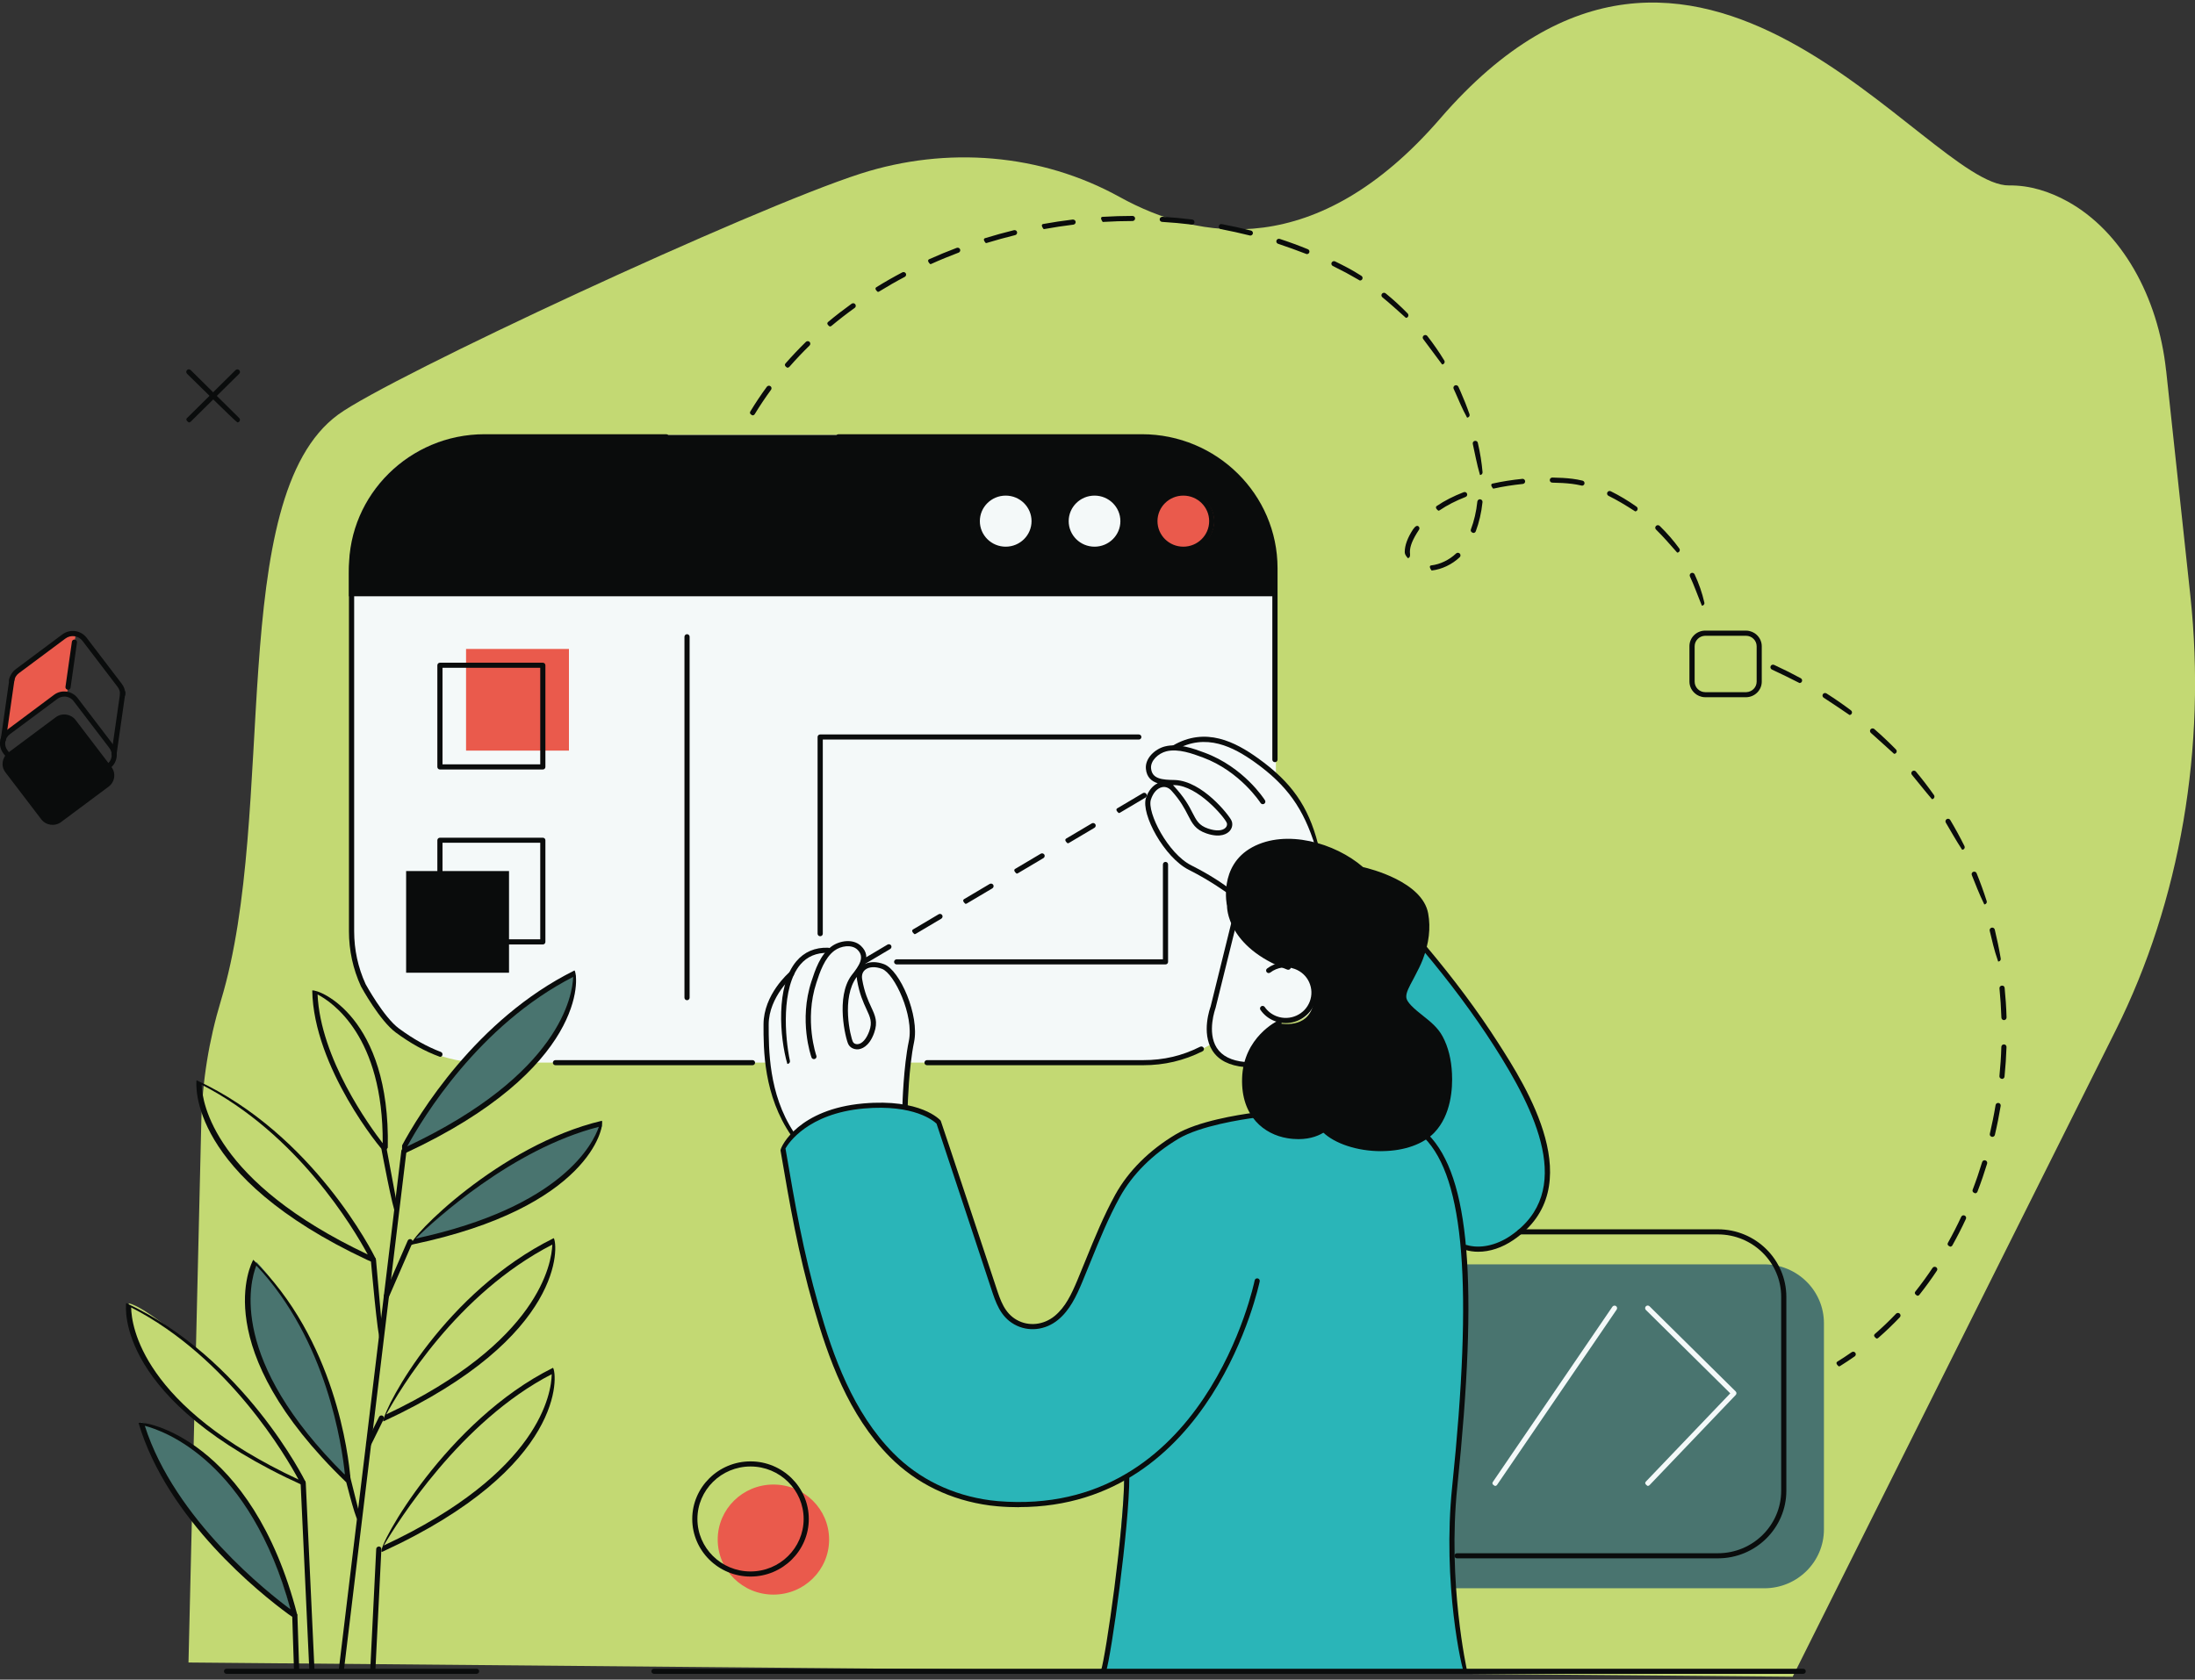 <svg width="405" height="310" viewBox="0 0 405 310" fill="none" xmlns="http://www.w3.org/2000/svg">
<rect x="0" y="0" width="405" height="310" fill="#333333" stroke="none"/>
<g clip-path="url(#clip0_741_860)">
<path d="M399.664 68.373C398.196 54.682 391.422 42.663 381.49 37.179C378.199 35.367 374.564 34.176 370.717 34.226C355.317 34.426 312.913 -32.726 265.751 21.857C243 48.177 221.15 44.414 206.59 36.358C192.031 28.302 174.656 26.961 158.8 32.045C138.763 38.47 71.867 69.574 62.38 76.529C41.452 91.871 51.313 149.826 40.763 184.673C38.546 192.009 37.321 199.595 37.138 207.251L34.779 306.838L330.763 309.47L390.4 190.097C402.276 166.319 407.146 137.927 404.149 109.995L399.674 68.373H399.664Z" fill="#C3D973"/>
<path d="M232.207 140.599C232.207 140.599 242.403 146.984 242.767 158.013L232.672 159.544L234.272 152.428C234.272 152.428 234.647 143.381 232.197 140.599H232.207Z" fill="#F4F9F9"/>
<path d="M89.07 80.272H210.934C224.451 80.272 235.416 91.121 235.416 104.471V171.923C235.416 185.284 224.441 196.122 210.934 196.122H89.07C75.553 196.122 64.587 185.274 64.587 171.923V104.481C64.587 91.121 75.563 80.282 89.07 80.282V80.272Z" fill="#F4F9F9"/>
<path d="M325.539 233.351H264.141C258.068 233.351 253.145 238.217 253.145 244.22V282.269C253.145 288.272 258.068 293.138 264.141 293.138H325.539C331.612 293.138 336.535 288.272 336.535 282.269V244.22C336.535 238.217 331.612 233.351 325.539 233.351Z" fill="#49746F"/>
<path d="M284.158 208.572C282.508 204.308 279.339 197.543 275.592 192.049C271.846 186.555 264.293 176.187 263.159 175.366L260.314 180.4L257.327 187.155L259.949 209.382L230.718 205.94C230.718 205.94 216.807 206.82 209.476 216.118C202.156 225.415 203.057 228.898 199.26 235.963C195.463 243.029 194.643 245.621 189.489 244.46C184.336 243.299 183.971 239.726 182.797 236.053C181.622 232.39 173.775 208.902 173.219 207.141C173.219 207.141 167.599 202.707 157.92 204.318C148.24 205.93 144.423 211.884 144.423 211.884C144.423 211.884 148.777 237.885 152.381 246.962C155.986 256.039 162.618 277.275 186.857 277.675C186.857 277.675 200.181 278.006 207.37 272.832C207.897 273.152 205.133 301.994 203.594 308.449H270.216C270.216 308.449 266.318 290.015 268.373 274.703C270.429 259.391 270.682 238.715 270.429 235.693C270.307 234.302 270.196 232.06 269.983 229.608C272.059 230.449 277.162 231.409 281.546 226.296C286.801 220.171 285.788 212.815 284.138 208.562L284.158 208.572Z" fill="#2AB5B8"/>
<path d="M166.749 203.988C166.749 203.988 167.781 194.291 167.913 193.53C168.045 192.78 168.723 188.296 167.326 185.064C165.929 181.821 165.635 178.799 163.083 178.439C160.522 178.078 159.55 178.218 158.871 179.129C158.193 180.04 158.588 182.492 159.297 183.933C159.995 185.374 162.587 190.238 160.016 192.049C157.434 193.86 156.603 192.369 156.3 190.058C156.006 187.746 155.672 183.402 156.705 181.681C157.737 179.96 159.357 178.298 159.297 176.827C159.246 175.356 157.869 173.875 156.006 174.145C154.133 174.415 152.958 175.376 152.958 175.376C152.958 175.376 147.035 175.366 145.699 180.54C145.699 180.54 141.983 183.412 141.406 188.116C140.829 192.82 141.78 198.104 142.307 200.125C142.823 202.147 145.041 207.721 146.306 209.162C146.306 209.162 150.832 205.52 154.447 204.889C158.061 204.259 166.749 203.968 166.749 203.968V203.988Z" fill="#F4F9F9"/>
<path d="M227.438 170.462C227.438 170.462 223.894 184.943 223.55 186.865C223.206 188.786 221.829 195.151 229.655 196.482C229.655 196.482 230.526 193.45 232.5 191.619C234.475 189.787 236.044 188.586 236.044 188.586C236.044 188.586 241.319 189.577 242.544 185.154C243.769 180.73 239.851 178.799 238.434 178.538C237.016 178.268 235.629 177.658 235.629 177.658C235.629 177.658 228.663 173.705 227.448 170.472L227.438 170.462Z" fill="#F4F9F9"/>
<path d="M227.661 170.462C227.661 170.462 225.352 164.458 227.661 160.485C229.969 156.501 234.141 155.26 237.573 155.3C241.005 155.341 247.364 156.882 251.262 160.475C251.262 160.475 259.585 162.376 261.934 166.219C264.283 170.052 262.946 174.415 262.48 175.746C262.005 177.077 259.149 182.462 259.008 183.683C259.008 183.683 258.481 184.763 261.043 186.855C263.604 188.947 266.692 191.649 267.229 196.142C267.776 200.636 267.644 208.352 260.182 211.194C252.71 214.036 245.41 209.783 244.539 208.762C243.871 208.692 236.145 211.894 231.974 206.8C227.792 201.707 229.898 195.482 230.86 194.081C231.822 192.68 234.13 189.667 235.73 188.827C235.73 188.827 240.509 190.007 242.018 186.315C243.526 182.622 241.714 179.8 240.094 178.909C238.464 178.018 236.976 178.288 236.976 178.288C236.976 178.288 229.281 175.546 227.661 170.482V170.462Z" fill="#0A0C0C"/>
<path d="M70.673 261.153C70.673 261.153 76.981 250.004 85.394 241.427C93.808 232.851 102.384 228.948 102.384 228.948C102.384 228.948 102.273 239.846 89.627 250.294C76.981 260.742 70.673 261.163 70.673 261.163V261.153Z" fill="#C3D973"/>
<path d="M71.078 211.804C71.078 211.804 71.017 201.877 68.931 196.132C66.845 190.388 61.995 184.383 58.087 182.792C58.087 182.792 58.138 188.586 61.256 196.132C64.375 203.678 71.088 212.064 71.088 212.064V211.804H71.078Z" fill="#C3D973"/>
<path d="M74.935 212.065C74.935 212.065 89.394 205.63 95.853 198.784C102.313 191.939 104.298 187.976 104.885 186.315C105.472 184.653 106.242 179.95 106.242 179.95C106.242 179.95 96.42 183.903 87.612 193.7C78.803 203.498 75.127 210.273 74.945 212.075L74.935 212.065Z" fill="#49746F"/>
<path d="M75.958 229.238C75.958 229.238 91.409 225.895 99.184 220.801C106.95 215.707 110.99 209.032 111.112 207.601C111.112 207.601 100.217 209.553 90.72 216.708C81.223 223.864 75.958 229.238 75.958 229.238Z" fill="#49746F"/>
<path d="M64.182 273.072C64.182 273.072 63.17 259.331 57.682 248.483C52.194 237.644 47.324 232.921 47.324 232.921C47.324 232.921 43.213 240.807 48.823 252.996C54.432 265.176 64.182 273.072 64.182 273.072Z" fill="#49746F"/>
<path d="M70.409 285.942C70.409 285.942 85.718 278.936 92.867 271.341C100.015 263.745 102.769 256.129 102.262 252.996C102.262 252.996 90.983 258.15 83.116 267.858C75.249 277.555 70.217 284.191 70.399 285.952L70.409 285.942Z" fill="#C3D973"/>
<path d="M55.941 273.682C55.941 273.682 51.313 263.264 43.133 255.538C34.962 247.812 26.649 241.127 23.753 240.547C23.753 240.547 23.055 251.405 35.215 261.153C47.375 270.9 55.941 273.682 55.941 273.682Z" fill="#C3D973"/>
<path d="M53.956 297.871C53.956 297.871 42.647 289.014 36.42 281.268C30.193 273.522 26.032 262.514 26.032 262.514C26.032 262.514 37.949 265.576 44.621 276.134C51.303 286.692 53.956 298.181 53.956 298.181V297.871Z" fill="#49746F"/>
<path d="M235.234 105.812C235.234 91.771 224.016 80.272 210.316 80.272H89.302C75.603 80.272 64.385 91.761 64.385 105.812V110.055H235.234V105.812Z" fill="#0A0C0C"/>
<path d="M190.866 96.184C190.866 99.157 188.426 101.579 185.419 101.579C182.412 101.579 179.962 99.167 179.962 96.184C179.962 93.202 182.402 90.8 185.419 90.8C188.436 90.8 190.866 93.212 190.866 96.184Z" fill="#F4F9F9"/>
<path d="M207.431 96.184C207.431 99.157 204.991 101.579 201.974 101.579C198.956 101.579 196.526 99.167 196.526 96.184C196.526 93.202 198.966 90.8 201.974 90.8C204.981 90.8 207.431 93.212 207.431 96.184Z" fill="#F4F9F9"/>
<path d="M223.995 96.184C223.995 99.157 221.555 101.579 218.538 101.579C215.521 101.579 213.091 99.167 213.091 96.184C213.091 93.202 215.531 90.8 218.538 90.8C221.545 90.8 223.995 93.212 223.995 96.184Z" fill="#EA5A4C"/>
<path d="M1.516 138.913L10.28 132.383C11.436 131.522 13.081 131.75 13.953 132.893L20.559 141.555C21.431 142.698 21.2 144.324 20.044 145.186L11.28 151.716C10.124 152.577 8.479 152.349 7.607 151.206L1 142.543C0.129 141.401 0.366 139.783 1.514 138.927L1.516 138.913Z" fill="#0A0C0C"/>
<path d="M12.383 127.929L13.983 116.981C13.983 116.981 12.666 116.821 11.907 117.381C11.229 117.881 4.799 122.675 3.372 123.736C3.118 123.926 2.906 124.156 2.734 124.426C2.491 124.817 2.197 125.427 2.086 126.228C1.873 127.699 0.688 135.975 0.688 135.975L10.773 128.139C10.773 128.139 11.401 127.679 12.383 127.929Z" fill="#EA5A4C"/>
<path d="M104.976 119.773H85.992V138.538H104.976V119.773Z" fill="#EA5A4C"/>
<path d="M93.919 160.765H74.935V179.529H93.919V160.765Z" fill="#0A0C0C"/>
<path d="M152.979 284.151C152.979 289.765 148.382 294.308 142.702 294.308C137.022 294.308 132.425 289.765 132.425 284.151C132.425 278.536 137.022 273.993 142.702 273.993C148.382 273.993 152.979 278.536 152.979 284.151Z" fill="#EA5A4C"/>
<path d="M188.031 278.176C186.735 278.176 185.409 278.126 184.042 278.006L182.635 277.856C175.426 276.895 169.047 273.802 164.177 268.889C156.553 261.203 152.796 250.594 150.123 241.217C147.217 231.029 145.8 222.763 144.008 212.305C144.129 211.404 147.491 204.709 159.276 203.658C169.877 202.717 173.431 206.67 173.573 206.84C173.664 207.001 183.789 237.564 183.789 237.564C184.589 240.016 185.348 242.338 187.606 243.609C189.803 244.85 192.557 244.56 194.613 242.868C196.597 241.227 197.711 238.835 198.774 236.313C199.29 235.072 199.807 233.821 200.313 232.56C201.953 228.527 203.654 224.354 205.78 220.491C208.19 216.128 212.058 212.275 216.958 209.352C221.008 206.941 228.379 205.76 231.366 205.369C231.65 205.339 231.873 205.519 231.903 205.77C231.933 206.03 231.751 206.27 231.498 206.3C229.22 206.6 221.464 207.771 217.455 210.163C212.696 212.995 208.95 216.718 206.621 220.941C204.515 224.754 202.834 228.898 201.204 232.911C200.688 234.172 200.181 235.423 199.665 236.674C198.602 239.206 197.387 241.818 195.23 243.589C192.861 245.54 189.692 245.871 187.14 244.43C184.558 242.979 183.718 240.376 182.888 237.855L179.374 227.216L172.803 207.391C172.317 206.92 168.723 203.768 159.378 204.589C148.999 205.519 145.446 211.054 144.929 211.964C146.742 222.573 148.159 230.809 151.045 240.957C153.687 250.214 157.383 260.682 164.855 268.218C169.573 272.982 175.76 275.984 182.746 276.905L184.133 277.055C222.345 280.217 231.417 236.754 231.498 236.313C231.549 236.053 231.812 235.893 232.055 235.943C232.308 235.993 232.48 236.243 232.429 236.493C232.338 236.924 223.702 278.156 188.021 278.156L188.031 278.176Z" fill="#0A0C0C"/>
<path d="M275.835 274.253C275.349 274.023 275.289 273.732 275.441 273.522L297.503 241.177C297.655 240.957 297.948 240.907 298.161 241.047C298.384 241.197 298.434 241.487 298.293 241.697L276.23 274.043C276.139 274.183 275.987 274.253 275.835 274.253Z" fill="#F4F9F9"/>
<path d="M304.013 274.253C303.497 273.943 303.487 273.642 303.669 273.462L319.251 257.16L303.679 241.768C303.497 241.588 303.497 241.287 303.679 241.097C303.872 240.907 304.165 240.907 304.358 241.097L320.254 256.809C320.436 256.99 320.436 257.28 320.254 257.47L304.358 274.103C304.266 274.203 304.135 274.253 304.013 274.253Z" fill="#F4F9F9"/>
<path d="M87.936 308.93H41.796C41.533 308.93 41.32 308.72 41.32 308.459C41.32 308.199 41.533 307.989 41.796 307.989H87.936C88.199 307.989 88.411 308.199 88.411 308.459C88.411 308.72 88.199 308.93 87.936 308.93Z" fill="#0A0C0C"/>
<path d="M55.941 274.163C21.323 258.501 23.186 241.217 23.277 240.497C44.996 250.554 56.265 273.262 56.376 273.492C56.265 274.083 56.113 274.173 55.941 274.173V274.163ZM24.199 241.307C24.25 244.67 26.183 259.571 55.08 273.072C52.883 268.969 42.262 250.574 24.199 241.307Z" fill="#0A0C0C"/>
<path d="M70.409 286.422C69.599 285.431 82.428 262.163 102.04 252.446C102.819 253.537 104.581 270.73 70.612 286.372C70.551 286.402 70.48 286.412 70.409 286.412V286.422ZM101.797 253.627C84.969 262.303 73.305 280.988 70.814 285.241C99.752 271.721 101.746 256.979 101.797 253.627Z" fill="#0A0C0C"/>
<path d="M54.392 298.652C54.108 298.562 53.176 297.891 53.176 297.891C48.033 294.118 30.851 280.448 25.566 262.644C26.295 262.073 46.443 265.396 54.857 298.061C54.584 298.622 54.483 298.652 54.392 298.652ZM26.72 263.154C32.258 280.518 49.694 294.148 53.592 297.02C46.13 269.729 30.375 264.105 26.72 263.154Z" fill="#0A0C0C"/>
<path d="M63.848 273.542C38.141 248.723 46.362 233.161 46.727 232.51C61.834 247.152 64.314 268.669 64.658 272.832C64.031 273.522 63.94 273.552 63.848 273.552V273.542ZM47.294 233.571C46.089 236.644 42.211 251.045 63.646 272.201C63.109 266.857 60.325 247.372 47.294 233.571Z" fill="#0A0C0C"/>
<path d="M68.901 232.991C68.708 232.951 67.675 232.5 67.675 232.5C34.648 216.968 36.177 200.085 36.258 199.375C57.864 209.363 68.87 231.38 69.326 232.31C69.144 232.941 69.022 232.991 68.891 232.991H68.901ZM37.199 200.195C37.311 203.548 39.518 218.129 67.848 231.53C65.276 226.766 54.918 209.272 37.199 200.195Z" fill="#0A0C0C"/>
<path d="M70.855 212.535C70.359 212.215 57.844 197.013 57.611 182.802C58.816 182.552 72.029 187.616 71.553 211.814C71.118 212.475 70.987 212.535 70.855 212.535ZM58.593 183.542C59.15 195.402 68.162 207.821 70.612 210.994C70.743 191.208 61.226 184.903 58.593 183.542Z" fill="#0A0C0C"/>
<path d="M74.53 212.905C74.054 212.365 74.206 211.364 74.206 211.364C77.102 205.96 87.814 188.116 106.009 179.109C106.778 180.2 108.327 197.253 74.733 212.855C74.672 212.885 74.601 212.895 74.53 212.895V212.905ZM75.138 211.584C103.437 198.234 105.634 183.652 105.756 180.3C88.31 189.247 77.983 206.37 75.138 211.584Z" fill="#0A0C0C"/>
<path d="M70.683 262.314C71.159 259.161 82.286 238.365 102.171 228.517C102.941 229.608 104.49 246.671 70.885 262.274C70.824 262.304 70.754 262.314 70.683 262.314ZM101.908 229.708C84.26 238.765 73.751 256.489 71.26 261.053C99.59 247.652 101.787 233.061 101.908 229.708Z" fill="#0A0C0C"/>
<path d="M75.847 229.778C75.35 228.597 92.046 211.354 111.061 206.851C111.537 208.011 108.712 222.853 76.201 229.668C76.008 229.758 75.917 229.778 75.847 229.778ZM110.494 207.971C94.456 212.085 80.21 225.185 76.697 228.597C103.802 222.743 109.461 211.004 110.494 207.971Z" fill="#0A0C0C"/>
<path d="M62.957 308.93C62.643 308.9 62.451 308.66 62.481 308.399L74.054 212.375C74.085 212.115 74.307 211.955 74.581 211.965C74.844 211.995 75.026 212.235 74.996 212.485L63.423 308.51C63.393 308.75 63.19 308.92 62.947 308.92L62.957 308.93Z" fill="#0A0C0C"/>
<path d="M57.561 308.93C57.307 308.93 57.095 308.729 57.085 308.479L55.465 273.702C55.455 273.442 55.657 273.222 55.92 273.212C56.194 273.212 56.406 273.412 56.416 273.662L58.036 308.439C58.047 308.699 57.844 308.92 57.581 308.93H57.561Z" fill="#0A0C0C"/>
<path d="M54.725 308.89C54.472 308.89 54.26 308.69 54.25 308.429L53.916 298.191C53.916 297.931 54.118 297.711 54.381 297.701C54.624 297.691 54.867 297.901 54.877 298.161L55.212 308.399C55.212 308.66 55.009 308.88 54.746 308.89H54.725Z" fill="#0A0C0C"/>
<path d="M68.779 308.89C68.496 308.88 68.293 308.66 68.303 308.399L69.417 285.872C69.427 285.612 69.64 285.462 69.913 285.422C70.177 285.432 70.379 285.652 70.369 285.912L69.255 308.44C69.245 308.69 69.032 308.89 68.779 308.89Z" fill="#0A0C0C"/>
<path d="M65.974 280.468C65.509 280.107 63.585 272.382 63.585 272.382C63.524 272.131 63.676 271.871 63.929 271.811C64.192 271.751 64.445 271.901 64.506 272.151L66.44 279.877C66.501 280.128 66.349 280.388 66.096 280.448C66.055 280.458 66.015 280.458 65.984 280.458L65.974 280.468Z" fill="#0A0C0C"/>
<path d="M68.01 266.967C67.564 266.807 67.463 266.527 67.584 266.287L69.944 261.503C70.055 261.273 70.338 261.173 70.581 261.283C70.824 261.393 70.915 261.683 70.804 261.913L68.445 266.697C68.364 266.867 68.192 266.967 68.02 266.967H68.01Z" fill="#0A0C0C"/>
<path d="M70.156 247.422C69.68 246.992 68.425 232.57 68.425 232.57C68.405 232.31 68.597 232.08 68.86 232.06C69.093 232.02 69.356 232.23 69.376 232.49L70.642 246.912C70.662 247.172 70.47 247.402 70.207 247.422C70.197 247.422 70.176 247.422 70.166 247.422H70.156Z" fill="#0A0C0C"/>
<path d="M72.981 223.884C72.515 223.493 70.389 212.145 70.389 212.145C70.338 211.894 70.51 211.644 70.774 211.594C71.047 211.544 71.28 211.714 71.331 211.974L73.447 223.333C73.497 223.593 73.325 223.834 73.062 223.884C73.032 223.884 73.001 223.884 72.971 223.884H72.981Z" fill="#0A0C0C"/>
<path d="M71.29 239.696C70.855 239.556 70.754 239.276 70.855 239.036L75.229 228.978C75.33 228.738 75.614 228.627 75.856 228.728C76.1 228.828 76.211 229.108 76.11 229.348L71.736 239.406C71.655 239.586 71.483 239.686 71.3 239.686L71.29 239.696Z" fill="#0A0C0C"/>
<path d="M237.239 188.826C236.581 188.826 235.902 188.706 235.244 188.466C234.151 188.066 233.229 187.345 232.571 186.395C232.419 186.184 232.48 185.884 232.693 185.734C232.905 185.584 233.209 185.644 233.351 185.854C233.898 186.645 234.667 187.235 235.578 187.576C238.008 188.476 240.742 187.265 241.663 184.853C242.109 183.682 242.068 182.422 241.552 181.281C241.036 180.14 240.094 179.279 238.909 178.839C237.381 178.268 235.68 178.508 234.373 179.499C234.161 179.659 233.867 179.619 233.705 179.409C233.543 179.199 233.584 178.909 233.796 178.749C235.366 177.568 237.411 177.268 239.254 177.958C242.18 179.049 243.668 182.291 242.565 185.194C241.704 187.435 239.537 188.826 237.239 188.826Z" fill="#0A0C0C"/>
<path d="M229.645 196.943C226.81 196.683 224.816 195.662 223.692 193.891C221.596 190.598 223.297 185.974 223.368 185.784L227.185 170.342C227.246 170.092 227.489 169.922 227.762 169.992C228.015 170.052 228.177 170.312 228.116 170.562L224.279 186.054C224.249 186.154 222.659 190.488 224.502 193.39C225.464 194.891 227.205 195.772 229.686 196.002C229.949 196.022 230.141 196.252 230.121 196.513C230.101 196.753 229.888 196.943 229.645 196.943Z" fill="#0A0C0C"/>
<path d="M203.604 308.93C203.199 308.82 203.067 308.56 203.148 308.309C204.019 305.747 207.421 282.159 207.421 272.542C207.421 272.281 207.633 272.071 207.897 272.071C208.16 272.071 208.372 272.281 208.372 272.542C208.372 281.699 205.051 305.637 204.049 308.61C203.978 308.81 203.796 308.93 203.593 308.93H203.604Z" fill="#0A0C0C"/>
<path d="M272.757 231.029C271.907 231.029 271.077 230.909 270.297 230.669C270.044 230.589 269.902 230.329 269.983 230.079C270.064 229.828 270.337 229.698 270.58 229.768C273.01 230.519 276.058 229.888 278.721 228.067C290.679 219.891 283.338 205.009 275.613 192.96C271.897 187.165 267.563 181.341 262.379 175.176C262.207 174.976 262.238 174.676 262.44 174.515C262.643 174.355 262.946 174.375 263.108 174.575C268.323 180.78 272.676 186.625 276.413 192.459C281.526 200.436 293.514 219.11 279.258 228.848C277.152 230.289 274.884 231.029 272.757 231.029Z" fill="#0A0C0C"/>
<path d="M270.226 308.93C269.72 308.399 266.105 292.107 267.938 274.403C271.775 237.354 270.196 217.499 262.825 210.023C262.642 209.833 262.642 209.533 262.825 209.353C263.007 209.172 263.321 209.182 263.493 209.353C271.188 217.159 272.798 236.634 268.879 274.493C267.067 292.037 270.651 308.189 270.692 308.349C270.753 308.6 270.591 308.86 270.327 308.91C270.287 308.91 270.256 308.91 270.226 308.91V308.93Z" fill="#0A0C0C"/>
<path d="M332.708 308.93H120.67C120.406 308.93 120.194 308.72 120.194 308.459C120.194 308.199 120.406 307.989 120.67 307.989H332.708C332.971 307.989 333.183 308.199 333.183 308.459C333.183 308.72 332.971 308.93 332.708 308.93Z" fill="#0A0C0C"/>
<path d="M239.588 210.243C238.94 210.243 238.241 210.193 237.492 210.063C233.341 209.373 228.977 206.12 229.179 199.035C229.392 191.409 235.74 188.406 235.801 188.376C236.044 188.266 236.328 188.376 236.439 188.606C236.55 188.847 236.439 189.127 236.206 189.237C235.963 189.347 230.324 192.039 230.131 199.065C229.908 207.211 235.821 208.832 237.644 209.132C243.172 210.033 245.238 206.891 245.319 206.761C245.45 206.54 245.754 206.47 245.977 206.61C246.2 206.751 246.27 207.041 246.139 207.261C246.048 207.401 244.225 210.243 239.588 210.243Z" fill="#0A0C0C"/>
<path d="M254.816 212.465C250.452 212.465 246.24 211.084 244.033 208.912C243.84 208.732 243.84 208.432 244.033 208.242C244.215 208.052 244.529 208.052 244.711 208.242C246.807 210.293 250.928 211.614 255.13 211.514C258.906 211.454 262.126 210.313 263.969 208.392C266.075 206.19 267.178 202.477 266.966 198.194C266.844 195.702 266.308 193.53 265.356 191.739C264.566 190.248 263.311 189.257 261.984 188.206C261.205 187.586 260.395 186.945 259.666 186.185C259.129 185.624 258.582 184.934 258.532 184.063C258.471 182.982 259.109 181.801 259.625 180.86C259.909 180.32 260.283 179.589 260.283 179.589C260.759 178.669 261.265 177.708 261.64 176.737C262.723 173.935 263.037 171.243 262.592 168.751C261.579 163.217 251.292 160.945 251.181 160.915C246.058 156.501 237.431 153.97 231.518 157.192C225.838 160.274 227.286 166.799 227.347 167.08C227.347 167.48 227.377 174.135 237.867 178.078C238.11 178.168 238.241 178.439 238.14 178.689C238.049 178.929 237.765 179.049 237.522 178.959C226.365 174.776 226.395 167.49 226.395 167.18C226.385 167.18 224.755 159.794 231.052 156.371C237.3 152.979 246.321 155.551 251.495 160.034C252.771 160.324 262.45 162.726 263.513 168.591C263.999 171.253 263.665 174.105 262.521 177.077C262.126 178.098 261.62 179.079 261.124 180.03L260.749 180.75C259.99 182.151 259.423 183.202 259.473 184.013C259.504 184.583 259.939 185.104 260.344 185.544C261.022 186.255 261.802 186.875 262.561 187.476C263.908 188.546 265.305 189.647 266.186 191.309C267.209 193.22 267.786 195.522 267.907 198.154C268.039 200.816 267.776 205.77 264.647 209.042C262.632 211.154 259.159 212.395 255.13 212.455C255.028 212.455 254.917 212.455 254.816 212.455V212.465Z" fill="#0A0C0C"/>
<path d="M339.269 252.176C338.722 251.735 338.793 251.445 339.015 251.305C339.906 250.755 340.797 250.164 341.658 249.564C341.871 249.414 342.174 249.464 342.326 249.674C342.478 249.884 342.428 250.184 342.215 250.334C341.334 250.955 340.423 251.555 339.522 252.116C339.441 252.166 339.36 252.186 339.269 252.186V252.176ZM346.235 247.042C345.698 246.682 345.718 246.391 345.921 246.211C347.267 245.04 348.594 243.779 349.839 242.468C350.011 242.278 350.325 242.268 350.517 242.448C350.71 242.628 350.72 242.929 350.538 243.119C349.272 244.45 347.936 245.731 346.559 246.932C346.467 247.012 346.356 247.052 346.245 247.052L346.235 247.042ZM353.768 239.146C353.261 238.885 353.231 238.585 353.393 238.385C354.497 236.994 355.57 235.513 356.572 234.012C356.714 233.792 357.018 233.731 357.24 233.882C357.463 234.022 357.524 234.322 357.372 234.532C356.349 236.063 355.266 237.554 354.142 238.976C354.051 239.096 353.909 239.156 353.768 239.156V239.146ZM359.822 230.089C359.357 229.898 359.276 229.618 359.407 229.388C360.278 227.827 361.108 226.206 361.868 224.574C361.979 224.334 362.262 224.234 362.495 224.344C362.738 224.454 362.84 224.734 362.728 224.975C361.959 226.626 361.118 228.267 360.237 229.848C360.146 230.009 359.984 230.089 359.822 230.089ZM364.419 220.231C364.004 220.111 363.882 219.841 363.974 219.59C364.622 217.899 365.209 216.178 365.725 214.477C365.806 214.226 366.059 214.076 366.323 214.166C366.576 214.236 366.717 214.507 366.647 214.757C366.12 216.478 365.523 218.219 364.865 219.931C364.794 220.121 364.611 220.241 364.419 220.241V220.231ZM367.608 209.843C367.244 209.773 367.082 209.523 367.143 209.262C367.548 207.531 367.912 205.74 368.206 203.958C368.246 203.698 368.479 203.528 368.753 203.568C369.016 203.608 369.188 203.858 369.147 204.108C368.844 205.91 368.489 207.711 368.074 209.463C368.024 209.683 367.821 209.823 367.608 209.823V209.843ZM369.39 199.125C369.087 199.095 368.884 198.864 368.915 198.604C369.097 196.793 369.218 194.981 369.269 193.22C369.269 192.96 369.502 192.73 369.765 192.76C370.028 192.76 370.231 192.99 370.221 193.25C370.16 195.041 370.038 196.873 369.856 198.704C369.836 198.944 369.623 199.135 369.38 199.135L369.39 199.125ZM369.755 188.276C369.502 188.276 369.289 188.076 369.279 187.816C369.218 185.994 369.097 184.183 368.925 182.432C368.894 182.171 369.087 181.941 369.35 181.911C369.674 181.881 369.846 182.081 369.876 182.332C370.049 184.113 370.18 185.944 370.231 187.786C370.231 188.046 370.028 188.266 369.765 188.276H369.755ZM368.682 177.468C367.912 175.296 367.548 173.515 367.122 171.783C367.062 171.533 367.214 171.273 367.477 171.213C367.73 171.153 367.993 171.313 368.054 171.563C368.479 173.315 368.854 175.116 369.158 176.917C369.198 177.178 369.026 177.418 368.763 177.458C368.742 177.458 368.712 177.458 368.682 177.458V177.468ZM366.12 166.92C365.118 164.868 364.49 163.167 363.822 161.515C363.72 161.275 363.842 160.995 364.085 160.905C364.338 160.815 364.611 160.925 364.703 161.165C365.381 162.836 366.009 164.568 366.566 166.309C366.647 166.559 366.505 166.82 366.252 166.9C366.201 166.91 366.15 166.92 366.11 166.92H366.12ZM362.04 156.842C360.815 154.97 359.944 153.379 359.022 151.828C358.891 151.608 358.962 151.317 359.195 151.177C359.417 151.047 359.711 151.117 359.843 151.347C360.774 152.909 361.655 154.53 362.465 156.161C362.576 156.391 362.485 156.682 362.242 156.792C362.171 156.822 362.1 156.842 362.03 156.842H362.04ZM356.461 147.494C355.043 145.843 353.94 144.402 352.765 143.001C352.603 142.801 352.623 142.501 352.836 142.34C353.039 142.18 353.342 142.2 353.504 142.401C354.689 143.822 355.813 145.283 356.846 146.754C356.997 146.964 356.937 147.264 356.724 147.414C356.643 147.474 356.542 147.505 356.451 147.505L356.461 147.494ZM349.475 139.128C347.875 137.707 346.559 136.456 345.192 135.265C344.999 135.095 344.979 134.795 345.151 134.594C345.323 134.404 345.627 134.374 345.83 134.554C347.217 135.765 348.563 137.036 349.829 138.327C350.011 138.518 350.011 138.818 349.819 138.998C349.728 139.088 349.606 139.128 349.485 139.128H349.475ZM341.243 131.952C339.522 130.792 338.023 129.751 336.484 128.77C336.261 128.63 336.201 128.34 336.342 128.119C336.484 127.899 336.778 127.839 337.001 127.979C338.56 128.97 340.079 130.021 341.526 131.112C341.739 131.272 341.78 131.562 341.618 131.772C341.526 131.892 341.385 131.962 341.233 131.962L341.243 131.952ZM332.039 126.068C330.257 125.167 328.617 124.347 326.936 123.576C326.703 123.466 326.592 123.186 326.703 122.945C326.815 122.705 327.088 122.605 327.341 122.715C329.032 123.496 330.693 124.327 332.262 125.177C332.495 125.307 332.576 125.587 332.454 125.818C332.363 125.978 332.201 126.058 332.039 126.058V126.068Z" fill="#0A0C0C"/>
<path d="M314.017 111.787C313.156 109.715 312.579 108.014 311.809 106.393C311.698 106.152 311.809 105.872 312.042 105.762C312.275 105.652 312.559 105.762 312.67 105.992C313.46 107.684 314.067 109.435 314.472 111.216C314.533 111.466 314.371 111.727 314.108 111.777C314.077 111.777 314.037 111.787 314.007 111.787H314.017ZM264.141 105.292C263.635 104.621 263.817 104.381 264.08 104.351C265.72 104.161 267.391 103.35 268.667 102.149C268.849 101.969 269.163 101.979 269.345 102.169C269.527 102.359 269.517 102.66 269.335 102.84C267.918 104.181 266.044 105.071 264.202 105.292C264.181 105.292 264.161 105.292 264.141 105.292ZM259.737 103C259.22 102.389 259.2 102.139 259.19 101.869C259.19 100.658 259.706 99.257 260.709 97.716C261.184 97.025 261.478 96.985 261.701 97.125C261.913 97.275 261.964 97.576 261.812 97.786C260.597 99.617 260.142 100.848 260.142 101.869C260.253 102.7 260.081 102.95 259.818 103C259.787 103 259.757 103 259.726 103H259.737ZM309.46 101.989C308.043 100.378 306.858 99.017 305.552 97.736C305.36 97.556 305.36 97.255 305.552 97.065C305.745 96.875 306.038 96.885 306.231 97.065C307.577 98.376 308.802 99.787 309.855 101.239C310.007 101.449 309.957 101.749 309.744 101.899C309.663 101.959 309.562 101.989 309.471 101.989H309.46ZM271.836 98.366C271.421 98.246 271.299 97.976 271.39 97.726C271.988 96.155 272.393 94.413 272.585 92.572C272.605 92.312 272.889 92.101 273.112 92.151C273.375 92.181 273.567 92.412 273.537 92.672C273.334 94.603 272.919 96.415 272.292 98.066C272.221 98.256 272.038 98.366 271.846 98.366H271.836ZM301.695 94.373C299.923 93.222 298.363 92.292 296.784 91.511C296.551 91.391 296.45 91.111 296.571 90.88C296.683 90.64 296.976 90.55 297.209 90.67C298.829 91.471 300.439 92.432 301.968 93.522C302.181 93.673 302.231 93.973 302.079 94.183C301.988 94.313 301.836 94.383 301.695 94.383V94.373ZM265.376 94.243C264.829 93.823 264.89 93.532 265.103 93.382C266.53 92.412 268.201 91.561 270.064 90.84C270.317 90.75 270.591 90.86 270.682 91.111C270.783 91.351 270.661 91.631 270.408 91.721C268.616 92.422 267.006 93.242 265.639 94.173C265.558 94.233 265.467 94.253 265.366 94.253L265.376 94.243ZM275.501 90.18C274.975 89.559 275.137 89.309 275.4 89.249C277.152 88.859 278.994 88.569 280.888 88.379C281.11 88.329 281.384 88.539 281.404 88.799C281.434 89.059 281.242 89.289 280.979 89.319C279.136 89.509 277.324 89.79 275.613 90.17C275.582 90.17 275.542 90.18 275.511 90.18H275.501ZM291.873 89.629C291.134 89.469 290.547 89.359 290.02 89.299C288.917 89.169 287.712 89.099 286.416 89.079C286.153 89.079 285.94 88.859 285.95 88.599C285.95 88.338 286.163 88.138 286.426 88.138C287.752 88.158 289.008 88.228 290.132 88.368C290.699 88.439 291.327 88.549 291.995 88.709C292.248 88.769 292.41 89.029 292.349 89.279C292.299 89.499 292.106 89.639 291.883 89.639L291.873 89.629ZM273.071 87.658C272.454 85.546 272.16 83.765 271.745 81.933C271.684 81.683 271.846 81.423 272.109 81.373C272.383 81.323 272.626 81.473 272.676 81.733C273.112 83.605 273.395 85.426 273.547 87.158C273.567 87.418 273.375 87.648 273.112 87.668C273.102 87.668 273.081 87.668 273.071 87.668V87.658ZM270.692 77.08C269.75 75.358 269.193 73.957 268.586 72.586L268.211 71.766C268.1 71.525 268.211 71.245 268.444 71.135C268.677 71.025 268.971 71.135 269.082 71.365L269.457 72.196C270.074 73.587 270.641 75.018 271.137 76.449C271.228 76.699 271.087 76.96 270.844 77.05C270.793 77.07 270.742 77.08 270.692 77.08ZM138.844 76.659C138.368 76.459 138.297 76.169 138.439 75.949C139.381 74.398 140.403 72.856 141.487 71.385C141.639 71.175 141.942 71.125 142.155 71.275C142.368 71.425 142.418 71.726 142.266 71.936C141.203 73.387 140.191 74.898 139.259 76.429C139.168 76.579 139.016 76.659 138.854 76.659H138.844ZM145.284 67.873C144.767 67.592 144.747 67.292 144.919 67.092C146.114 65.731 147.39 64.38 148.696 63.099C148.878 62.919 149.192 62.919 149.374 63.099C149.556 63.289 149.556 63.589 149.374 63.769C148.078 65.03 146.823 66.361 145.648 67.703C145.547 67.812 145.415 67.863 145.284 67.863V67.873ZM266.075 67.252C264.728 65.491 263.695 64 262.602 62.589C262.44 62.378 262.48 62.088 262.693 61.928C262.906 61.768 263.209 61.808 263.361 62.018C264.485 63.459 265.538 64.98 266.49 66.542C266.622 66.762 266.551 67.052 266.328 67.192C266.247 67.242 266.166 67.262 266.085 67.262L266.075 67.252ZM153.09 60.257C152.553 59.886 152.584 59.596 152.786 59.426C154.173 58.265 155.641 57.134 157.14 56.053C157.353 55.903 157.646 55.943 157.808 56.163C157.96 56.374 157.92 56.674 157.707 56.824C156.229 57.885 154.781 59.006 153.414 60.147C153.323 60.217 153.211 60.257 153.1 60.257H153.09ZM259.392 58.655C257.782 57.214 256.446 55.993 255.059 54.862C254.856 54.692 254.826 54.402 254.998 54.202C255.17 54.002 255.474 53.972 255.666 54.142C257.084 55.293 258.451 56.544 259.737 57.865C259.919 58.055 259.909 58.355 259.726 58.535C259.635 58.625 259.514 58.665 259.392 58.665V58.655ZM161.959 53.872C161.413 53.431 161.484 53.141 161.706 53.001C163.255 52.04 164.865 51.12 166.485 50.269C166.708 50.149 167.002 50.229 167.133 50.459C167.255 50.689 167.174 50.969 166.941 51.1C165.341 51.94 163.752 52.851 162.213 53.802C162.132 53.852 162.051 53.872 161.959 53.872ZM250.918 51.78C249.794 51.15 249.034 50.699 248.326 50.319C247.526 49.899 246.726 49.488 245.916 49.088C245.683 48.968 245.582 48.688 245.703 48.458C245.825 48.227 246.108 48.127 246.341 48.247C247.161 48.648 247.981 49.058 248.781 49.488C249.52 49.879 250.3 50.349 251.191 50.909C251.414 51.05 251.475 51.34 251.333 51.56C251.242 51.7 251.09 51.77 250.938 51.77L250.918 51.78ZM171.639 48.748C171.092 48.237 171.204 47.957 171.436 47.847C173.107 47.096 174.818 46.386 176.529 45.745C176.772 45.655 177.056 45.775 177.147 46.016C177.238 46.256 177.117 46.536 176.874 46.626C175.183 47.267 173.482 47.957 171.831 48.708C171.771 48.738 171.7 48.748 171.629 48.748H171.639ZM241.117 46.906C239.264 46.196 237.543 45.565 235.821 44.995C235.568 44.915 235.437 44.645 235.518 44.394C235.599 44.144 235.872 44.014 236.125 44.094C237.877 44.665 239.618 45.305 241.309 45.996C241.552 46.096 241.674 46.366 241.572 46.606C241.501 46.786 241.319 46.896 241.127 46.896L241.117 46.906ZM181.906 44.875C181.369 44.294 181.511 44.034 181.764 43.954C183.495 43.424 185.287 42.923 187.08 42.483C187.343 42.423 187.596 42.573 187.657 42.823C187.717 43.073 187.566 43.334 187.312 43.394C185.541 43.834 183.769 44.314 182.047 44.845C181.997 44.855 181.956 44.865 181.906 44.865V44.875ZM230.698 43.484C228.825 43.023 227.033 42.623 225.251 42.283C224.988 42.233 224.815 41.983 224.876 41.732C224.927 41.482 225.15 41.302 225.433 41.362C227.245 41.702 229.058 42.103 230.82 42.553C231.073 42.613 231.225 42.873 231.164 43.123C231.103 43.334 230.911 43.474 230.698 43.474V43.484ZM192.567 42.283C192.051 41.642 192.223 41.392 192.476 41.342C194.278 41.012 196.111 40.742 197.934 40.521C198.187 40.511 198.43 40.672 198.47 40.932C198.501 41.192 198.318 41.422 198.055 41.462C196.253 41.682 194.44 41.953 192.648 42.283C192.618 42.283 192.588 42.283 192.567 42.283ZM219.915 41.452C218.072 41.232 216.24 41.062 214.417 40.952C214.154 40.932 213.951 40.712 213.972 40.451C213.992 40.191 214.225 40.021 214.478 40.011C216.321 40.121 218.173 40.291 219.976 40.511C220.239 40.541 220.421 40.782 220.391 41.042C220.36 41.282 220.158 41.452 219.915 41.452ZM203.462 40.962C202.966 40.261 203.168 40.041 203.431 40.021C205.284 39.911 207.137 39.851 208.96 39.851C209.223 39.851 209.436 40.061 209.436 40.321C209.436 40.581 209.223 40.792 208.96 40.792C207.168 40.792 205.325 40.852 203.502 40.962H203.472H203.462Z" fill="#0A0C0C"/>
<path d="M166.982 204.469C166.708 204.469 166.496 204.248 166.506 203.988C166.506 203.918 166.698 196.863 167.69 192.139C168.672 187.465 165.058 179.689 162.739 178.819C161.494 178.348 160.34 178.418 159.641 178.979C159.155 179.369 158.952 179.99 159.074 180.71C159.489 183.172 160.188 184.673 160.745 185.874C161.484 187.465 162.01 188.606 161.291 190.628C160.35 193.26 158.871 193.63 158.284 193.67C157.515 193.7 156.836 193.34 156.522 192.719C156.016 191.709 154.143 184.003 157.11 180.02C158.598 178.148 159.611 176.617 158.183 175.256C157.14 174.265 155.145 174.565 153.941 175.466C152.128 176.827 151.257 179.459 150.63 181.391C148.362 188.296 150.599 194.791 150.63 194.851C150.721 195.091 150.589 195.362 150.336 195.452C150.083 195.532 149.82 195.412 149.729 195.161C149.627 194.881 147.349 188.316 149.729 181.1C150.397 179.049 151.318 176.247 153.374 174.715C154.892 173.575 157.413 173.204 158.851 174.575C159.995 175.656 160.016 176.827 159.59 177.918C160.542 177.458 161.798 177.458 163.104 177.948C166.05 179.049 169.685 187.415 168.652 192.339C167.68 196.983 167.488 203.948 167.488 204.018C167.488 204.278 167.265 204.479 167.012 204.479L166.982 204.469ZM158.082 180.3C155.196 184.153 156.917 191.388 157.373 192.289C157.515 192.569 157.829 192.739 158.223 192.719C159.054 192.669 159.864 191.769 160.39 190.308C160.988 188.656 160.562 187.756 159.874 186.264C159.297 185.013 158.568 183.452 158.132 180.86C158.102 180.67 158.082 180.48 158.082 180.3Z" fill="#0A0C0C"/>
<path d="M145.274 196.362C143.866 191.549 143.097 181.951 146.934 177.418C148.392 175.696 150.356 174.836 152.796 174.916C153.06 174.916 153.272 175.136 153.262 175.396C153.262 175.656 152.999 175.877 152.776 175.856C150.64 175.826 148.939 176.527 147.673 178.018C144.079 182.281 144.838 191.509 145.749 195.792C145.8 196.042 145.638 196.292 145.375 196.352C145.344 196.352 145.314 196.352 145.274 196.352V196.362Z" fill="#0A0C0C"/>
<path d="M159.297 177.998C158.75 177.548 158.821 177.258 159.054 177.128L163.762 174.335C163.985 174.205 164.278 174.275 164.42 174.495C164.552 174.716 164.481 175.006 164.258 175.146L159.55 177.938C159.469 177.988 159.388 178.008 159.307 178.008L159.297 177.998ZM168.723 172.404C168.176 171.954 168.247 171.663 168.48 171.533L173.188 168.741C173.411 168.611 173.705 168.671 173.846 168.901C173.978 169.121 173.907 169.412 173.684 169.552L168.976 172.344C168.895 172.384 168.814 172.414 168.733 172.414L168.723 172.404ZM178.139 166.82C177.593 166.369 177.663 166.079 177.896 165.939L182.604 163.147C182.827 163.017 183.121 163.077 183.263 163.307C183.394 163.527 183.323 163.817 183.101 163.957L178.392 166.749C178.311 166.8 178.23 166.82 178.149 166.82H178.139ZM187.566 161.225C187.019 160.775 187.09 160.485 187.323 160.355L192.031 157.562C192.243 157.432 192.547 157.502 192.689 157.722C192.821 157.943 192.75 158.233 192.527 158.373L187.819 161.165C187.748 161.205 187.657 161.235 187.576 161.235L187.566 161.225ZM196.982 155.641C196.435 155.191 196.506 154.9 196.739 154.76L201.447 151.968C201.67 151.838 201.963 151.908 202.105 152.128C202.237 152.348 202.166 152.639 201.943 152.779L197.235 155.571C197.154 155.611 197.073 155.641 196.992 155.641H196.982ZM206.408 150.047C205.862 149.596 205.932 149.306 206.165 149.176L210.873 146.384C211.096 146.244 211.39 146.324 211.532 146.544C211.663 146.764 211.592 147.054 211.37 147.194L206.661 149.986C206.58 150.036 206.499 150.057 206.418 150.057L206.408 150.047Z" fill="#0A0C0C"/>
<path d="M146.043 209.653C140.849 202.177 140.869 193.65 140.879 189.077C140.889 183.532 145.537 179.539 145.739 179.369C145.942 179.199 146.236 179.219 146.408 179.419C146.58 179.619 146.56 179.92 146.357 180.08C146.317 180.12 141.851 183.963 141.831 189.077C141.831 193.56 141.801 201.897 146.438 208.922C146.58 209.142 146.519 209.433 146.296 209.573C146.215 209.623 146.124 209.653 146.033 209.653H146.043Z" fill="#0A0C0C"/>
<path d="M226.668 164.938C226.344 164.818 223.621 162.686 219.358 160.544C214.822 158.273 210.478 150.246 211.44 147.284C211.866 145.983 212.655 145.002 213.607 144.562C212.483 144.202 211.572 143.451 211.43 141.9C211.248 139.938 213.121 138.217 214.964 137.757C217.455 137.136 220.249 138.167 222.284 138.928C229.473 141.6 233.25 147.454 233.401 147.704C233.543 147.925 233.472 148.215 233.25 148.355C233.027 148.495 232.733 148.425 232.591 148.205C232.551 148.145 228.825 142.36 221.95 139.808C220.036 139.098 217.404 138.117 215.197 138.667C213.729 139.038 212.25 140.389 212.382 141.81C212.564 143.771 214.407 143.932 216.796 143.962C221.829 144.152 226.739 150.407 227.215 151.437C227.509 152.068 227.377 152.838 226.871 153.389C226.476 153.819 225.271 154.73 222.598 153.819C220.553 153.119 219.976 151.988 219.186 150.437C218.578 149.256 217.829 147.785 216.138 145.923C215.642 145.383 215.045 145.152 214.417 145.283C213.526 145.473 212.757 146.323 212.352 147.574C211.592 149.906 215.49 157.552 219.793 159.704C224.147 161.885 226.861 164.007 226.972 164.097C227.185 164.257 227.215 164.558 227.053 164.758C226.962 164.878 226.82 164.938 226.678 164.938H226.668ZM216.422 144.892C218.609 147.234 219.388 148.765 220.016 149.996C220.765 151.457 221.211 152.338 222.892 152.919C224.38 153.429 225.585 153.359 226.152 152.748C226.395 152.478 226.476 152.118 226.334 151.828C225.808 150.697 221.049 145.062 216.756 144.902C216.645 144.902 216.533 144.902 216.412 144.902L216.422 144.892Z" fill="#0A0C0C"/>
<path d="M242.716 156.311C240.519 149.256 237.522 144.972 231.549 140.699C227.661 137.917 222.487 135.145 216.877 138.437C216.645 138.567 216.351 138.497 216.219 138.267C216.088 138.047 216.159 137.757 216.381 137.617C222.466 134.044 227.974 136.976 232.095 139.928C238.272 144.352 241.38 148.775 243.172 155.711C243.233 155.961 243.081 156.221 242.828 156.281C242.787 156.281 242.747 156.291 242.706 156.291L242.716 156.311Z" fill="#0A0C0C"/>
<path d="M9.71 148.936C8.454 148.795 7.726 148.375 7.229 147.715L0.618 139.048C0.122 138.397 -0.091 137.587 0.02 136.776C0.132 135.965 0.567 135.255 1.225 134.765L9.983 128.229C11.34 127.219 13.284 127.489 14.317 128.83L20.928 137.497C21.425 138.147 21.637 138.958 21.516 139.758C21.404 140.569 20.979 141.29 20.311 141.78L11.543 148.305C10.996 148.705 10.358 148.926 9.69 148.926L9.71 148.936ZM11.857 128.57C11.411 128.57 10.955 128.71 10.571 129L1.802 135.525C1.347 135.865 1.053 136.356 0.972 136.916C0.891 137.477 1.033 138.037 1.387 138.487L7.999 147.144C8.708 148.075 10.054 148.265 10.996 147.564L19.764 141.029C20.22 140.689 20.513 140.199 20.594 139.638C20.675 139.078 20.534 138.517 20.189 138.067L13.578 129.4C13.163 128.85 12.515 128.56 11.867 128.56L11.857 128.57Z" fill="#0A0C0C"/>
<path d="M22.629 128.62C22.356 128.62 22.154 128.4 22.154 128.139C22.154 127.639 22.002 127.169 21.698 126.768L15.218 118.282C14.853 117.811 14.327 117.501 13.74 117.421C13.142 117.341 12.555 117.491 12.069 117.851L3.483 124.246C3.007 124.597 2.693 125.117 2.612 125.698C2.572 125.958 2.339 126.138 2.076 126.098C1.812 126.058 1.63 125.818 1.671 125.567C1.792 124.737 2.238 124.006 2.916 123.496L11.502 117.091C12.18 116.58 13.031 116.37 13.871 116.48C14.722 116.6 15.471 117.031 15.987 117.711L22.467 126.198C22.903 126.768 23.125 127.439 23.115 128.149C23.115 128.41 22.903 128.62 22.64 128.62H22.629Z" fill="#0A0C0C"/>
<path d="M12.555 127.319C12.231 127.279 12.049 127.038 12.079 126.778L13.264 118.442C13.304 118.182 13.537 118.001 13.8 118.041C14.064 118.081 14.246 118.322 14.206 118.572L13.021 126.908C12.991 127.139 12.788 127.309 12.545 127.309L12.555 127.319Z" fill="#0A0C0C"/>
<path d="M210.914 196.602H171.042C170.778 196.602 170.566 196.392 170.566 196.132C170.566 195.872 170.778 195.662 171.042 195.662H210.914C214.721 195.662 218.062 194.881 221.444 193.19C221.677 193.07 221.96 193.17 222.092 193.4C222.213 193.63 222.112 193.92 221.879 194.03C218.406 195.762 214.822 196.602 210.914 196.602Z" fill="#0A0C0C"/>
<path d="M138.844 196.603H102.485C102.222 196.603 102.009 196.392 102.009 196.132C102.009 195.872 102.222 195.662 102.485 195.662H138.844C139.107 195.662 139.32 195.872 139.32 196.132C139.32 196.392 139.107 196.603 138.844 196.603Z" fill="#0A0C0C"/>
<path d="M81.172 195.051C78.337 194.011 75.735 192.559 73.031 190.568C70.065 188.376 66.744 182.311 66.602 182.051C65.124 178.819 64.385 175.406 64.385 171.873V104.871C64.385 91.231 75.613 80.142 89.414 80.142H122.928C123.191 80.142 123.403 80.352 123.403 80.612C123.403 80.873 123.191 81.083 122.928 81.083H89.414C76.14 81.083 65.347 91.761 65.347 104.871V171.873C65.347 175.276 66.055 178.559 67.463 181.641C67.483 181.671 70.804 187.756 73.609 189.817C76.241 191.759 78.772 193.17 81.344 194.151C81.587 194.241 81.709 194.521 81.618 194.761C81.547 194.951 81.364 195.061 81.172 195.061V195.051Z" fill="#0A0C0C"/>
<path d="M235.234 140.669C234.971 140.669 234.758 140.459 234.758 140.199V104.871C234.758 91.751 223.965 81.083 210.691 81.083H154.72C154.457 81.083 154.244 80.873 154.244 80.612C154.244 80.352 154.457 80.142 154.72 80.142H210.691C224.491 80.142 235.72 91.241 235.72 104.871V140.199C235.72 140.459 235.507 140.669 235.244 140.669H235.234Z" fill="#0A0C0C"/>
<path d="M316.973 287.613H268.829C268.566 287.613 268.353 287.403 268.353 287.143C268.353 286.883 268.566 286.672 268.829 286.672H316.973C323.413 286.672 328.647 281.498 328.647 275.133V239.366C328.647 233.001 323.413 227.827 316.973 227.827H280.432C280.169 227.827 279.956 227.617 279.956 227.356C279.956 227.096 280.169 226.886 280.432 226.886H316.973C323.939 226.886 329.599 232.48 329.599 239.366V275.133C329.599 282.019 323.939 287.613 316.973 287.613Z" fill="#0A0C0C"/>
<path d="M0.608 137.046C0.284 137.006 0.101 136.766 0.132 136.506L1.752 125.167C1.792 124.907 2.035 124.747 2.288 124.767C2.552 124.807 2.734 125.047 2.693 125.297L1.073 136.626C1.043 136.866 0.83 137.036 0.597 137.036L0.608 137.046Z" fill="#0A0C0C"/>
<path d="M21.04 139.648C20.716 139.608 20.534 139.368 20.564 139.108L22.184 127.779C22.224 127.519 22.477 127.359 22.721 127.379C22.984 127.419 23.166 127.659 23.125 127.909L21.506 139.238C21.475 139.478 21.262 139.648 21.03 139.648H21.04Z" fill="#0A0C0C"/>
<path d="M228.42 109.715H71.675C71.412 109.715 71.199 109.505 71.199 109.245C71.199 108.985 71.412 108.774 71.675 108.774H228.42C228.683 108.774 228.896 108.985 228.896 109.245C228.896 109.505 228.683 109.715 228.42 109.715Z" fill="#0A0C0C"/>
<path d="M218.336 101.839C215.177 101.839 212.615 99.307 212.615 96.185C212.615 93.062 215.177 90.53 218.336 90.53C221.495 90.53 224.056 93.072 224.056 96.185C224.056 99.297 221.495 101.839 218.336 101.839ZM218.336 91.471C215.703 91.471 213.567 93.583 213.567 96.185C213.567 98.787 215.703 100.898 218.336 100.898C220.968 100.898 223.104 98.787 223.104 96.185C223.104 93.583 220.968 91.471 218.336 91.471Z" fill="#0A0C0C"/>
<path d="M201.953 101.839C198.794 101.839 196.233 99.307 196.233 96.185C196.233 93.062 198.794 90.53 201.953 90.53C205.112 90.53 207.674 93.072 207.674 96.185C207.674 99.297 205.112 101.839 201.953 101.839ZM201.953 91.471C199.321 91.471 197.184 93.583 197.184 96.185C197.184 98.787 199.321 100.898 201.953 100.898C204.586 100.898 206.722 98.787 206.722 96.185C206.722 93.583 204.586 91.471 201.953 91.471Z" fill="#0A0C0C"/>
<path d="M185.561 101.839C182.402 101.839 179.84 99.307 179.84 96.185C179.84 93.062 182.412 90.53 185.561 90.53C188.71 90.53 191.282 93.072 191.282 96.185C191.282 99.297 188.72 101.839 185.561 101.839ZM185.561 91.471C182.928 91.471 180.792 93.583 180.792 96.185C180.792 98.787 182.928 100.898 185.561 100.898C188.193 100.898 190.33 98.787 190.33 96.185C190.33 93.583 188.193 91.471 185.561 91.471Z" fill="#0A0C0C"/>
<path d="M215.045 177.998H165.442C165.179 177.998 164.967 177.788 164.967 177.528C164.967 177.268 165.179 177.057 165.442 177.057H214.569V159.544C214.569 159.284 214.782 159.073 215.045 159.073C215.308 159.073 215.521 159.284 215.521 159.544V177.528C215.521 177.788 215.308 177.998 215.045 177.998Z" fill="#0A0C0C"/>
<path d="M151.328 172.794C151.065 172.794 150.852 172.584 150.852 172.324V136.026C150.852 135.765 151.065 135.555 151.328 135.555H210.124C210.387 135.555 210.6 135.765 210.6 136.026C210.6 136.286 210.387 136.496 210.124 136.496H151.814V172.324C151.814 172.584 151.602 172.794 151.338 172.794H151.328Z" fill="#0A0C0C"/>
<path d="M126.765 184.603C126.502 184.603 126.289 184.393 126.289 184.133V117.521C126.289 117.261 126.502 117.051 126.765 117.051C127.028 117.051 127.241 117.261 127.241 117.521V184.133C127.241 184.393 127.028 184.603 126.765 184.603Z" fill="#0A0C0C"/>
<path d="M100.157 142.02H81.172C80.909 142.02 80.696 141.81 80.696 141.55V122.785C80.696 122.525 80.909 122.315 81.172 122.315H100.157C100.42 122.315 100.632 122.525 100.632 122.785V141.55C100.632 141.81 100.42 142.02 100.157 142.02ZM81.648 141.07H99.681V123.246H81.648V141.07Z" fill="#0A0C0C"/>
<path d="M100.157 174.315H81.172C80.909 174.315 80.696 174.105 80.696 173.845V155.08C80.696 154.82 80.909 154.61 81.172 154.61H100.157C100.42 154.61 100.632 154.82 100.632 155.08V173.845C100.632 174.105 100.42 174.315 100.157 174.315ZM81.648 173.364H99.681V155.541H81.648V173.364Z" fill="#0A0C0C"/>
<path d="M138.48 290.976C132.546 290.976 127.727 286.202 127.727 280.347C127.727 274.493 132.556 269.719 138.48 269.719C144.403 269.719 149.232 274.493 149.232 280.347C149.232 286.202 144.403 290.976 138.48 290.976ZM138.48 270.66C133.073 270.66 128.679 275.003 128.679 280.347C128.679 285.692 133.073 290.035 138.48 290.035C143.886 290.035 148.281 285.692 148.281 280.347C148.281 275.003 143.886 270.66 138.48 270.66Z" fill="#0A0C0C"/>
<path d="M34.84 77.96C34.314 77.64 34.314 77.34 34.506 77.16L43.457 68.313C43.639 68.123 43.943 68.123 44.135 68.313C44.327 68.493 44.327 68.793 44.135 68.984L35.184 77.83C35.093 77.921 34.972 77.971 34.85 77.971L34.84 77.96Z" fill="#0A0C0C"/>
<path d="M43.801 77.96C43.467 77.82 34.506 68.974 34.506 68.974C34.324 68.793 34.324 68.493 34.506 68.303C34.688 68.113 34.992 68.113 35.184 68.303L44.135 77.15C44.327 77.33 44.327 77.63 44.135 77.82C44.044 77.91 43.922 77.96 43.801 77.96Z" fill="#0A0C0C"/>
<path d="M323.797 116.901C323.797 116.901 323.787 116.891 323.777 116.891C323.666 116.81 323.534 116.75 323.413 116.69C323.372 116.67 323.332 116.64 323.281 116.62C323.16 116.57 323.028 116.54 322.906 116.5C322.846 116.48 322.795 116.46 322.734 116.45C322.542 116.41 322.35 116.39 322.147 116.39H314.644C314.644 116.39 314.584 116.39 314.543 116.39C312.974 116.44 311.718 117.711 311.718 119.262V125.787C311.718 126.778 312.225 127.639 312.984 128.159C312.984 128.159 312.994 128.169 313.004 128.179C313.116 128.259 313.247 128.319 313.369 128.379C313.409 128.399 313.45 128.429 313.5 128.449C313.622 128.5 313.753 128.53 313.875 128.57C313.936 128.59 313.986 128.61 314.047 128.62C314.239 128.66 314.432 128.68 314.634 128.68H322.137C322.137 128.68 322.198 128.68 322.238 128.68C323.808 128.63 325.063 127.359 325.063 125.807V119.282C325.063 118.292 324.557 117.421 323.797 116.901ZM321.388 127.749H314.644C313.561 127.749 312.68 126.878 312.68 125.807V119.282C312.68 118.232 313.531 117.381 314.594 117.341C314.614 117.341 314.634 117.341 314.655 117.341H322.157C323.241 117.341 324.121 118.212 324.121 119.282V125.807C324.121 126.858 323.271 127.709 322.208 127.749C322.188 127.749 322.167 127.749 322.147 127.749H321.388Z" fill="#0A0C0C"/>
</g>
<defs>
<clipPath id="clip0_741_860">
<rect width="405" height="309" fill="white" transform="translate(0 0.47)"/>
</clipPath>
</defs>
</svg>
